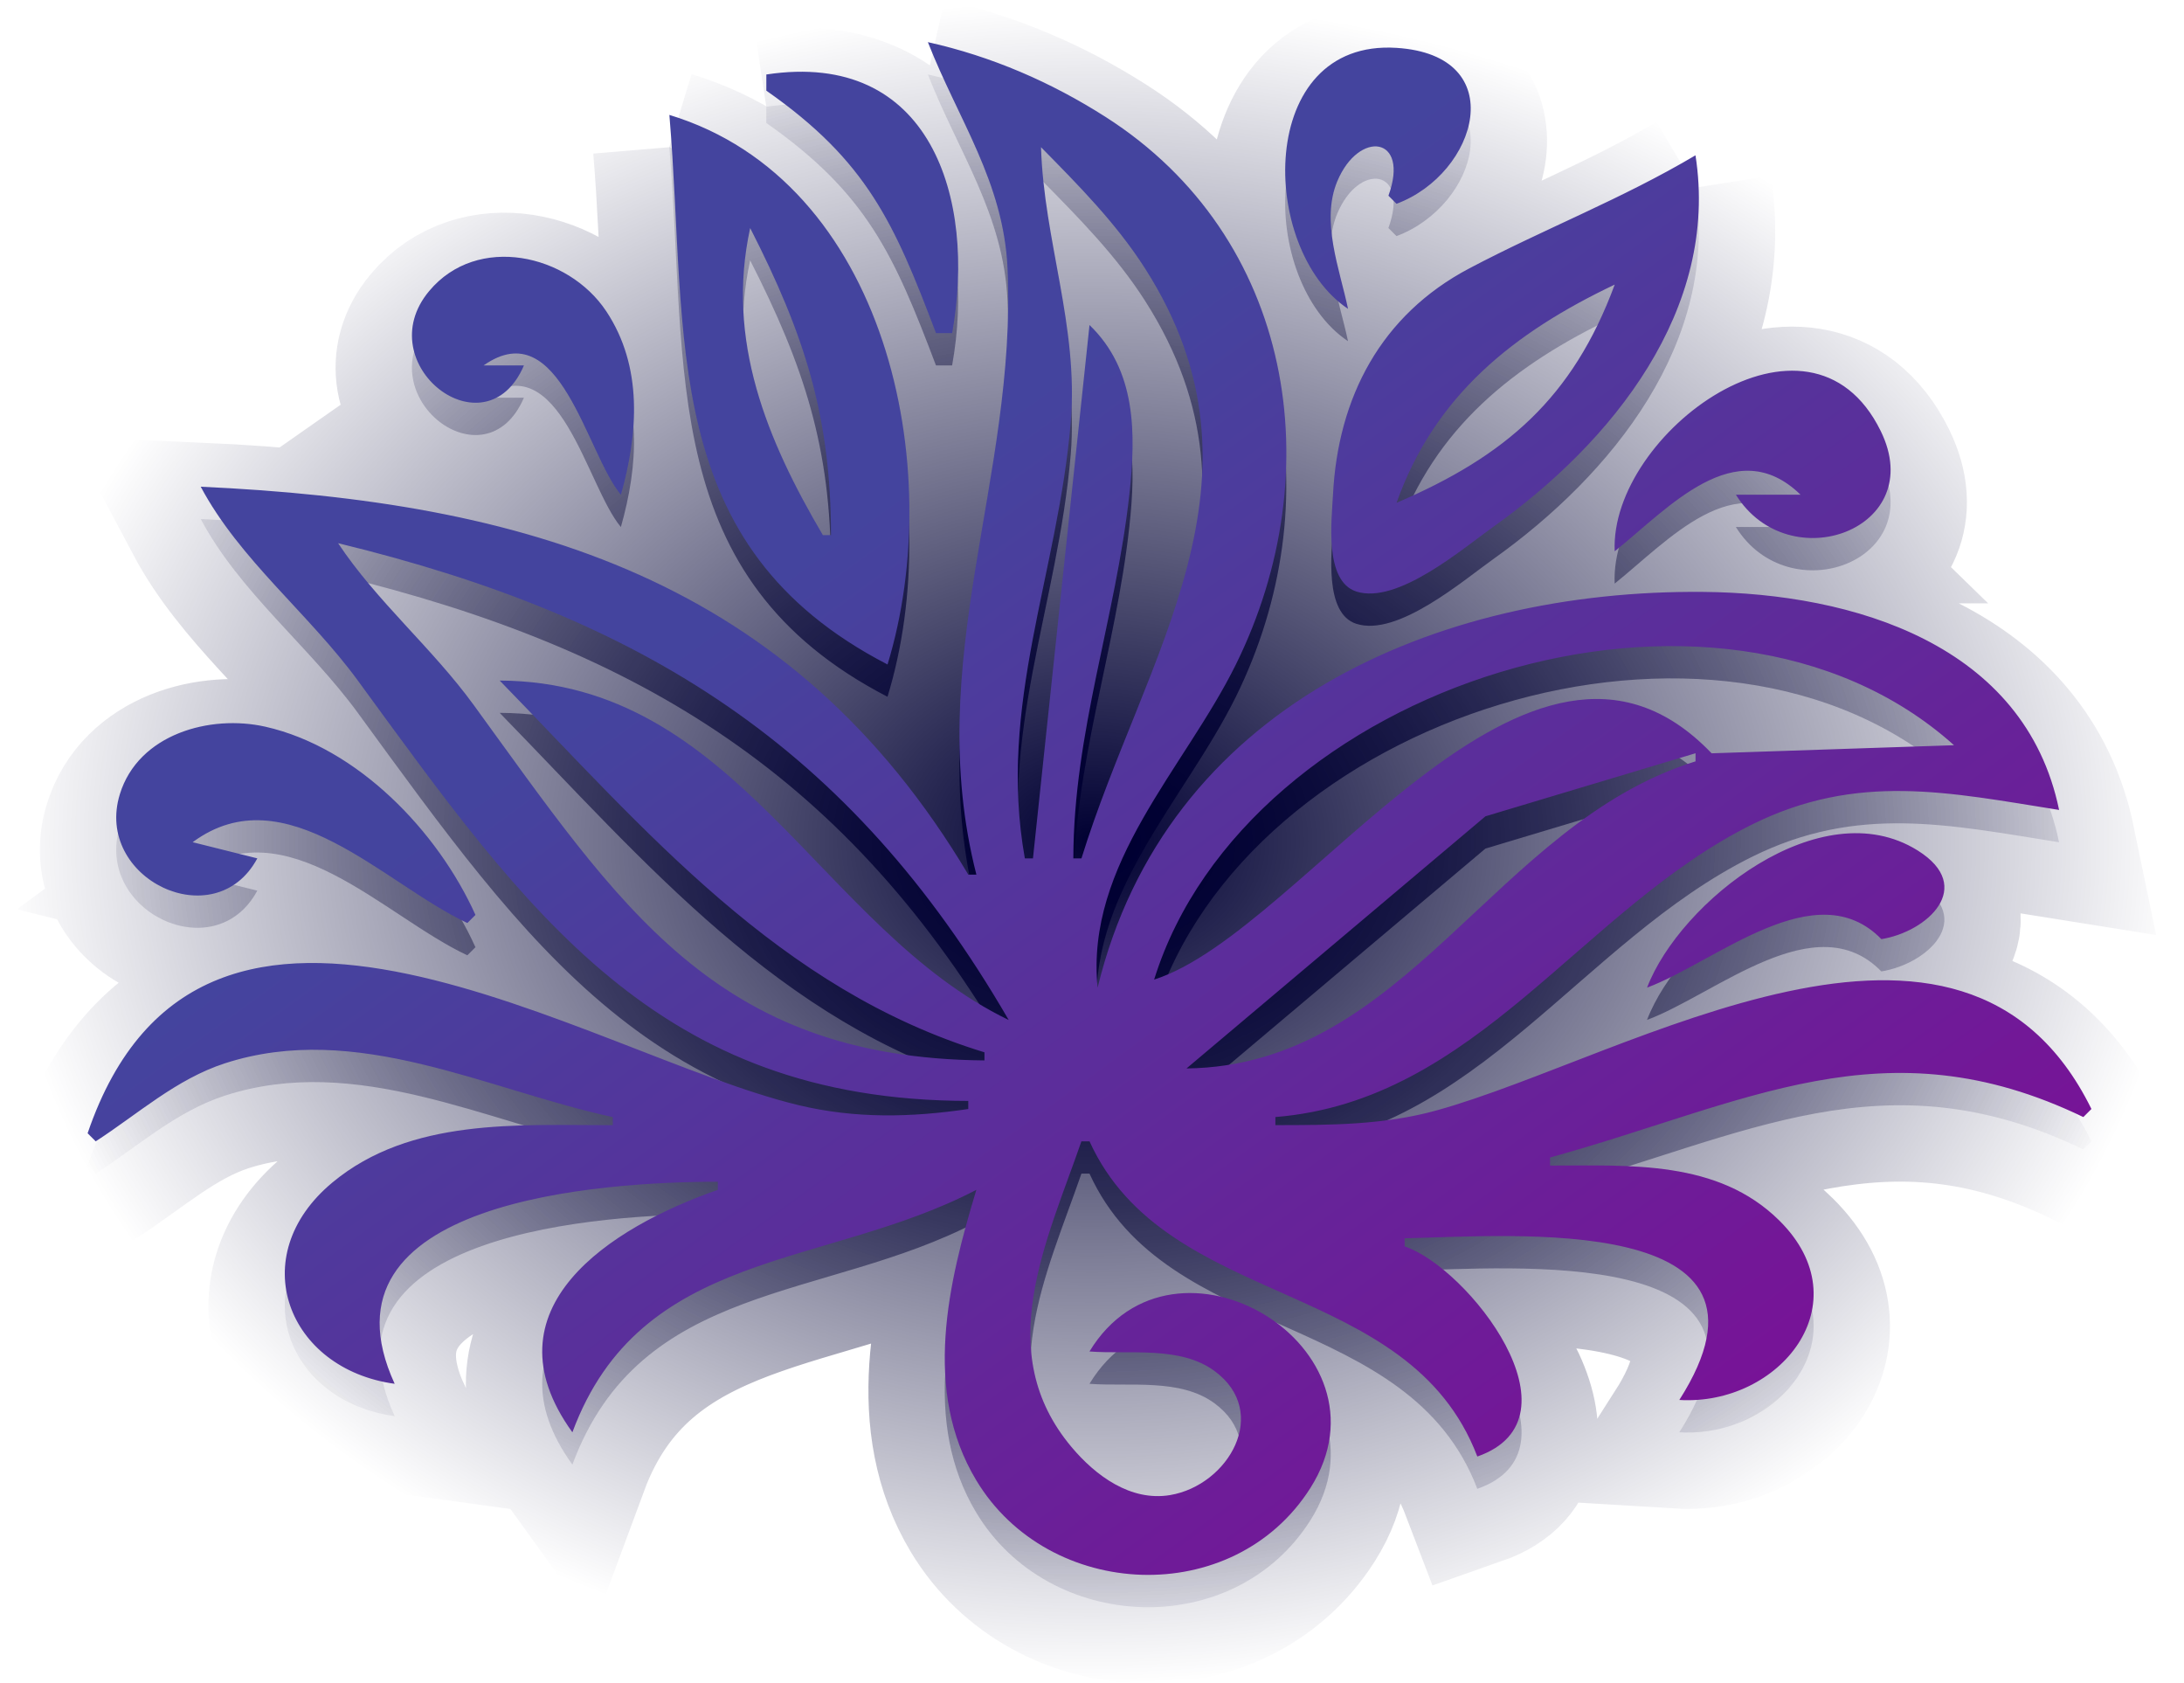 <?xml version="1.0" encoding="UTF-8" standalone="no"?>
<!-- Created with Inkscape (http://www.inkscape.org/) -->

<svg
   width="71.519mm"
   height="55.108mm"
   viewBox="0 0 71.519 55.108"
   version="1.1"
   id="svg1"
   xml:space="preserve"
   xmlns:inkscape="http://www.inkscape.org/namespaces/inkscape"
   xmlns:sodipodi="http://sodipodi.sourceforge.net/DTD/sodipodi-0.dtd"
   xmlns:xlink="http://www.w3.org/1999/xlink"
   xmlns="http://www.w3.org/2000/svg"
   xmlns:svg="http://www.w3.org/2000/svg"><sodipodi:namedview
     id="namedview1"
     pagecolor="#4e4e4e"
     bordercolor="#000000"
     borderopacity="0.25"
     inkscape:showpageshadow="2"
     inkscape:pageopacity="0.0"
     inkscape:pagecheckerboard="0"
     inkscape:deskcolor="#505050"
     inkscape:document-units="mm"><inkscape:page
       x="-9.8868179e-13"
       y="0"
       width="71.519"
       height="55.108"
       id="page2"
       margin="0"
       bleed="0" /></sodipodi:namedview><defs
     id="defs1"><linearGradient
       id="linearGradient5"
       inkscape:collect="always"><stop
         style="stop-color:#000032;stop-opacity:1;"
         offset="0"
         id="stop5" /><stop
         style="stop-color:#000032;stop-opacity:0;"
         offset="1"
         id="stop6" /></linearGradient><linearGradient
       id="linearGradient3"
       inkscape:collect="always"><stop
         style="stop-color:#000032;stop-opacity:1;"
         offset="0"
         id="stop3" /><stop
         style="stop-color:#000032;stop-opacity:0;"
         offset="1"
         id="stop4" /></linearGradient><linearGradient
       id="linearGradient1"
       inkscape:collect="always"><stop
         style="stop-color:#44449e;stop-opacity:1;"
         offset="0"
         id="stop1" /><stop
         style="stop-color:#8a0194;stop-opacity:1;"
         offset="1"
         id="stop2" /></linearGradient><linearGradient
       inkscape:collect="always"
       xlink:href="#linearGradient1"
       id="linearGradient2"
       x1="93.353"
       y1="10.772"
       x2="125.775"
       y2="55.445"
       gradientUnits="userSpaceOnUse"
       gradientTransform="translate(40.371,-8.429)" /><radialGradient
       inkscape:collect="always"
       xlink:href="#linearGradient3"
       id="radialGradient4"
       cx="142.273"
       cy="12.376"
       fx="142.273"
       fy="12.376"
       r="35.759"
       gradientTransform="matrix(1,0,0,0.771,0,2.84)"
       gradientUnits="userSpaceOnUse" /><radialGradient
       inkscape:collect="always"
       xlink:href="#linearGradient5"
       id="radialGradient6"
       cx="142.273"
       cy="12.376"
       fx="142.273"
       fy="12.376"
       r="35.759"
       gradientTransform="matrix(1,0,0,0.771,0,2.84)"
       gradientUnits="userSpaceOnUse" /></defs><g
     inkscape:label="Capa 1"
     inkscape:groupmode="layer"
     id="layer1"
     transform="translate(-106.514,15.178)"><path
       style="fill:url(#radialGradient6);fill-opacity:1;stroke:url(#radialGradient4);stroke-width:5;stroke-dasharray:none;stroke-opacity:1"
       d="m 136.9,-12.738 c 0.998,2.546 2.478,4.574 2.608,7.408 0.314,6.884 -2.805,12.855 -1.02,19.844 h -0.265 C 132.437,4.796 123.674,2.301 113.087,1.814 c 1.269,2.385 3.552,4.164 5.148,6.35 5.543,7.589 9.808,13.744 19.987,13.758 v 0.265 c -1.877,0.277 -3.699,0.319 -5.556,-0.126 -6.844,-1.64 -19.518,-10.117 -23.283,0.92 l 0.265,0.265 c 1.386,-0.898 2.638,-2.039 4.234,-2.556 4.304,-1.392 8.567,0.867 12.699,1.762 v 0.265 c -3.099,7e-5 -6.624,-0.245 -9.175,1.87 -2.927,2.426 -1.466,6.118 2.032,6.596 -2.762,-6.024 6.832,-6.614 10.583,-6.615 v 0.265 c -3.527,1.229 -7.688,3.889 -4.763,7.938 2.234,-6.029 8.252,-5.343 13.229,-7.938 -0.924,3.05 -1.77,6.567 -0.005,9.507 2.37,3.947 8.426,4.224 10.943,0.254 2.907,-4.586 -4.464,-9.031 -7.234,-4.469 1.312,0.1 2.966,-0.189 4.091,0.636 1.847,1.354 0.461,3.744 -1.45,4.065 -1.292,0.217 -2.443,-0.636 -3.23,-1.574 -2.614,-3.113 -0.816,-6.707 0.325,-10.007 h 0.265 c 2.521,5.54 10.453,4.431 12.7,10.319 3.562,-1.248 -0.31,-6.192 -2.381,-6.879 v -0.265 c 3.489,-0.075 12.939,-0.884 8.996,5.292 3.275,0.198 6.018,-3.159 3.274,-5.874 -2.013,-1.992 -4.898,-1.798 -7.507,-1.799 v -0.265 c 6.409,-1.764 10.949,-4.463 17.462,-1.323 l 0.265,-0.265 c -4.221,-8.573 -15.163,-1.699 -21.431,0.043 -1.744,0.485 -3.497,0.485 -5.292,0.486 v -0.265 c 6.598,-0.53 10.023,-6.806 15.61,-9.578 3.451,-1.712 6.447,-1.049 10.054,-0.476 -1.12,-5.424 -6.74,-7.091 -11.642,-7.138 -8.788,-0.084 -17.614,3.777 -19.844,12.958 -0.403,-4.059 2.843,-7.17 4.529,-10.583 3.119,-6.315 1.89,-13.99 -4.265,-17.923 -1.796,-1.147 -3.743,-1.987 -5.821,-2.45 m 13.758,8.731 c -0.274,-1.305 -0.897,-2.868 -0.353,-4.174 0.705,-1.693 2.385,-1.484 1.676,0.47 l 0.265,0.265 c 2.659,-0.991 3.775,-4.867 -0.004,-5.105 -4.596,-0.289 -4.513,6.592 -1.583,8.545 m -19.05,-7.673 v 0.529 c 3.297,2.306 4.188,4.328 5.556,7.937 h 0.529 c 0.793,-4.419 -0.709,-9.283 -6.085,-8.467 m -3.175,1.323 c 0.616,7.321 -0.391,14.097 7.144,17.992 1.967,-6.428 -0.029,-15.828 -7.144,-17.992 m 12.171,1.058 c 1.225,1.244 2.461,2.49 3.406,3.969 4.404,6.892 -0.019,12.649 -2.083,19.314 H 141.662 c 0.006,-4.133 1.386,-7.848 1.833,-11.906 0.221,-2.01 0.23,-4.08 -1.304,-5.556 l -1.852,17.463 h -0.265 c -0.904,-5.038 1.09,-9.329 1.503,-14.288 0.26,-3.127 -0.881,-5.94 -0.974,-8.996 m 21.431,0.265 c -2.414,1.432 -4.943,2.402 -7.407,3.702 -2.889,1.524 -4.301,4.216 -4.463,7.41 -0.042,0.825 -0.292,2.826 0.764,3.168 1.347,0.435 3.491,-1.41 4.492,-2.122 3.878,-2.76 7.404,-7.113 6.615,-12.158 m -30.956,2.381 c 1.767,3.462 2.645,6.15 2.646,10.054 h -0.265 c -1.837,-3.122 -3.185,-6.382 -2.381,-10.054 m -7.408,4.498 h -1.323 c 2.506,-1.756 3.362,2.881 4.498,4.233 0.565,-1.996 0.727,-4.195 -0.483,-6.012 -1.245,-1.869 -4.22,-2.54 -5.795,-0.658 -1.995,2.384 1.837,5.379 3.103,2.436 m 35.719,-2.646 c -1.372,3.71 -3.57,5.614 -7.144,7.144 1.251,-3.523 3.851,-5.58 7.144,-7.144 m 0,8.731 c 1.747,-1.401 3.963,-3.921 6.085,-1.852 h -2.117 c 1.739,2.793 6.318,1.123 4.741,-2.088 -2.332,-4.749 -8.881,0.086 -8.71,3.94 m -41.804,-0.265 c 9.952,2.414 16.756,6.631 21.96,15.61 -6.175,-2.988 -8.915,-11.078 -16.669,-11.113 4.798,4.92 9.147,10.112 15.875,12.171 v 0.265 c -8.822,-0.075 -11.937,-5.056 -16.73,-11.642 -1.357,-1.864 -3.169,-3.383 -4.437,-5.292 m 52.917,6.615 -7.938,0.265 c -5.974,-6.243 -13.305,5.833 -18.256,7.408 3.006,-9.669 18.465,-14.609 26.194,-7.673 m -55.562,3.704 -2.117,-0.529 c 3.039,-2.244 6.259,1.364 8.996,2.646 l 0.265,-0.265 c -1.234,-2.737 -3.856,-5.478 -6.879,-6.162 -1.816,-0.41 -4.158,0.244 -4.765,2.205 -0.857,2.769 3.115,4.686 4.501,2.104 m 47.096,-3.44 v 0.265 c -6.589,2.048 -9.463,9.968 -16.669,10.054 l 9.79,-8.255 6.879,-2.064 m -1.587,7.673 c 2.261,-0.844 5.531,-3.784 7.673,-1.588 1.499,-0.239 3.103,-1.707 1.186,-2.904 -3.173,-1.981 -7.78,1.675 -8.859,4.491"
       id="path1-1"
       sodipodi:nodetypes="cscccsccsccsccsccccccscsssccccccsccccsccscscssccsccsccccccccccsccscccsccscssccccccccsscccccccsccccccscccccccccssccccccccsc"
       inkscape:export-filename="tp_react._logo.svg"
       inkscape:export-xdpi="96"
       inkscape:export-ydpi="96" /><path
       style="display:inline;fill:url(#linearGradient2);stroke:none"
       d="m 136.9,-13.796 c 0.998,2.546 2.478,4.574 2.608,7.408 0.314,6.884 -2.805,12.855 -1.02,19.844 h -0.265 C 132.437,3.738 123.674,1.242 113.087,0.756 c 1.269,2.385 3.552,4.164 5.148,6.35 5.543,7.589 9.808,13.744 19.987,13.758 v 0.265 c -1.877,0.277 -3.699,0.319 -5.556,-0.126 -6.844,-1.64 -19.518,-10.117 -23.283,0.92 l 0.265,0.265 c 1.386,-0.898 2.638,-2.039 4.234,-2.556 4.304,-1.392 8.567,0.867 12.699,1.762 v 0.265 c -3.099,7e-5 -6.624,-0.245 -9.175,1.87 -2.927,2.426 -1.466,6.118 2.032,6.596 -2.762,-6.024 6.832,-6.614 10.583,-6.615 v 0.265 c -3.527,1.229 -7.688,3.889 -4.763,7.938 2.234,-6.029 8.252,-5.343 13.229,-7.938 -0.924,3.05 -1.77,6.567 -0.005,9.507 2.37,3.947 8.426,4.224 10.943,0.254 2.907,-4.586 -4.464,-9.031 -7.234,-4.469 1.312,0.1 2.966,-0.189 4.091,0.636 1.847,1.354 0.461,3.744 -1.45,4.065 -1.292,0.217 -2.443,-0.636 -3.23,-1.574 -2.614,-3.113 -0.816,-6.707 0.325,-10.007 h 0.265 c 2.521,5.54 10.453,4.431 12.7,10.319 3.562,-1.248 -0.31,-6.192 -2.381,-6.879 v -0.265 c 3.489,-0.075 12.939,-0.884 8.996,5.292 3.275,0.198 6.018,-3.159 3.274,-5.874 -2.013,-1.992 -4.898,-1.798 -7.507,-1.799 v -0.265 c 6.409,-1.764 10.949,-4.463 17.463,-1.323 l 0.265,-0.265 c -4.221,-8.573 -15.163,-1.699 -21.431,0.043 -1.744,0.485 -3.497,0.485 -5.292,0.486 v -0.265 c 6.598,-0.53 10.023,-6.806 15.61,-9.578 3.451,-1.712 6.447,-1.049 10.054,-0.476 -1.12,-5.424 -6.74,-7.091 -11.642,-7.138 -8.788,-0.084 -17.614,3.777 -19.844,12.958 -0.403,-4.059 2.843,-7.17 4.529,-10.583 3.119,-6.315 1.89,-13.99 -4.265,-17.923 -1.796,-1.147 -3.743,-1.987 -5.821,-2.45 m 13.758,8.731 c -0.274,-1.305 -0.897,-2.868 -0.353,-4.174 0.705,-1.693 2.385,-1.484 1.676,0.47 l 0.265,0.265 c 2.659,-0.991 3.775,-4.867 -0.004,-5.105 -4.596,-0.289 -4.513,6.592 -1.583,8.545 m -19.05,-7.673 v 0.529 c 3.297,2.306 4.188,4.328 5.556,7.938 h 0.529 c 0.793,-4.419 -0.709,-9.283 -6.085,-8.467 m -3.175,1.323 c 0.616,7.321 -0.391,14.097 7.144,17.992 1.967,-6.428 -0.029,-15.828 -7.144,-17.992 m 12.171,1.058 c 1.225,1.244 2.461,2.49 3.406,3.969 4.404,6.892 -0.019,12.649 -2.083,19.314 h -0.265 c 0.006,-4.133 1.386,-7.848 1.833,-11.906 0.221,-2.01 0.23,-4.08 -1.304,-5.556 l -1.852,17.462 h -0.265 c -0.904,-5.038 1.09,-9.329 1.503,-14.287 0.26,-3.127 -0.881,-5.94 -0.974,-8.996 m 21.431,0.265 c -2.414,1.432 -4.943,2.402 -7.407,3.702 -2.889,1.524 -4.301,4.216 -4.463,7.41 -0.042,0.825 -0.292,2.826 0.764,3.168 1.347,0.435 3.491,-1.41 4.492,-2.122 3.878,-2.76 7.404,-7.113 6.615,-12.158 m -30.956,2.381 c 1.767,3.462 2.645,6.15 2.646,10.054 h -0.265 c -1.837,-3.122 -3.185,-6.382 -2.381,-10.054 m -7.408,4.498 h -1.323 c 2.506,-1.756 3.362,2.881 4.498,4.233 0.565,-1.996 0.727,-4.195 -0.483,-6.012 -1.245,-1.869 -4.22,-2.54 -5.795,-0.658 -1.995,2.384 1.837,5.379 3.103,2.436 m 35.719,-2.646 c -1.372,3.71 -3.57,5.614 -7.144,7.144 1.251,-3.523 3.851,-5.58 7.144,-7.144 m 0,8.731 c 1.747,-1.401 3.963,-3.921 6.085,-1.852 h -2.117 c 1.739,2.793 6.318,1.123 4.741,-2.088 -2.332,-4.749 -8.881,0.086 -8.71,3.94 m -41.804,-0.265 c 9.952,2.414 16.756,6.631 21.96,15.61 -6.175,-2.988 -8.915,-11.078 -16.669,-11.113 4.798,4.92 9.147,10.112 15.875,12.171 v 0.265 c -8.822,-0.075 -11.937,-5.056 -16.73,-11.642 -1.357,-1.864 -3.169,-3.383 -4.437,-5.292 m 52.917,6.615 -7.938,0.265 c -5.974,-6.243 -13.305,5.833 -18.256,7.408 3.006,-9.669 18.465,-14.609 26.194,-7.673 m -55.562,3.704 -2.117,-0.529 c 3.039,-2.244 6.259,1.364 8.996,2.646 l 0.265,-0.265 c -1.234,-2.737 -3.856,-5.478 -6.879,-6.162 -1.816,-0.41 -4.158,0.244 -4.765,2.205 -0.857,2.769 3.115,4.686 4.501,2.104 m 47.096,-3.44 v 0.265 c -6.589,2.048 -9.463,9.968 -16.669,10.054 l 9.79,-8.255 6.879,-2.064 m -1.587,7.673 c 2.261,-0.844 5.531,-3.784 7.673,-1.588 1.499,-0.239 3.103,-1.707 1.186,-2.904 -3.173,-1.981 -7.78,1.675 -8.859,4.491"
       id="path1"
       sodipodi:nodetypes="cscccsccsccsccsccccccscsssccccccsccccsccscscssccsccsccccccccccsccscccsccscssccccccccsscccccccsccccccscccccccccssccccccccsc"
       inkscape:export-filename="tp_react._logo.svg"
       inkscape:export-xdpi="96"
       inkscape:export-ydpi="96" /></g></svg>
